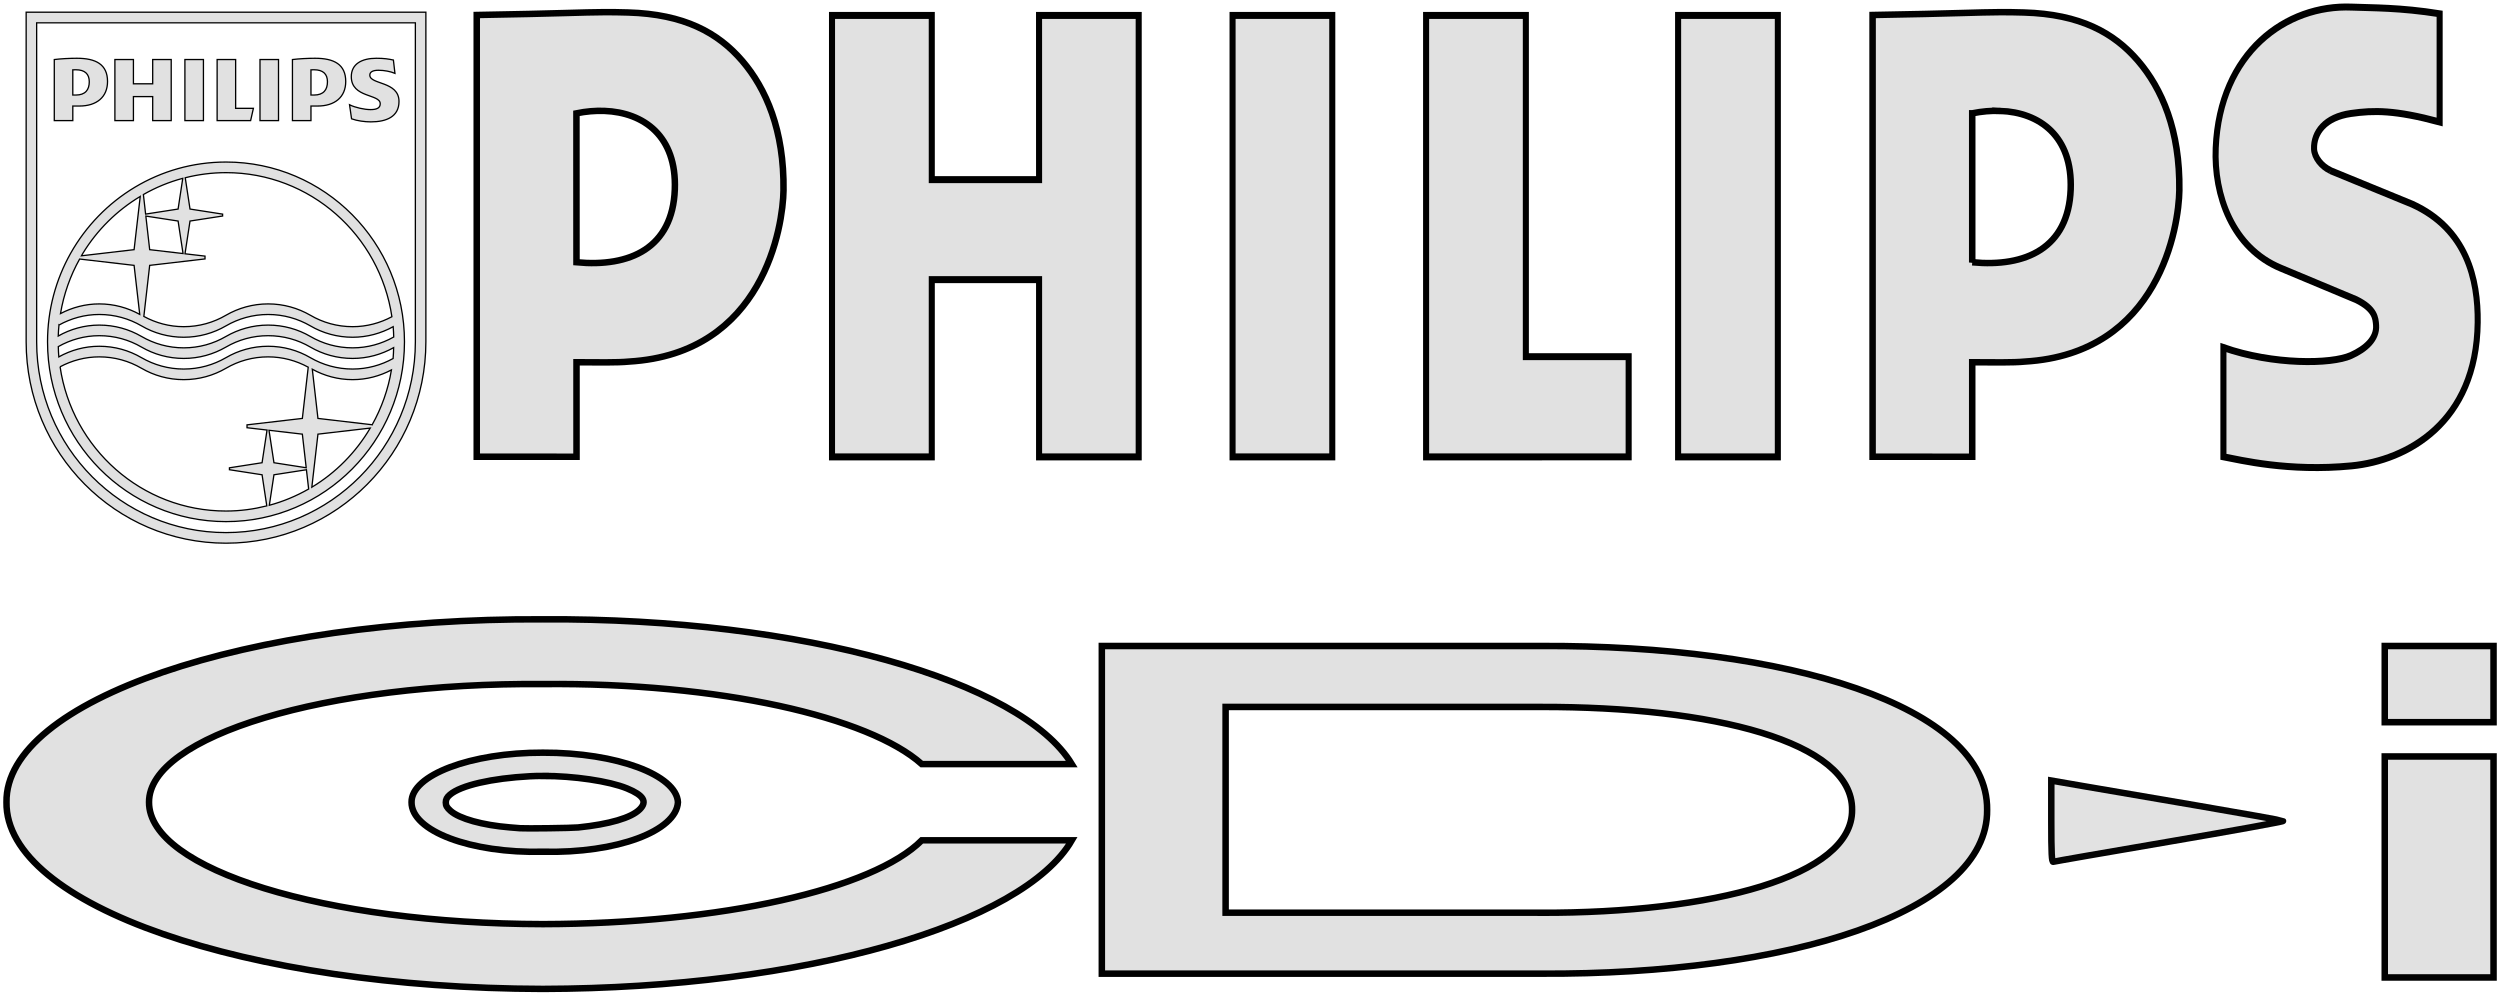 <?xml version="1.0" encoding="utf-8"?>
<svg height="152.913" viewBox="0 0 729.648 290.535" width="384.026" xmlns="http://www.w3.org/2000/svg">
  <g stroke="#000" transform="translate(-3.839 -2.692)">
    <g fill="#16bcf8" stroke-width="1.952" transform="matrix(.196 0 0 .194 11.471 6.252)">
      <path d="m0 .01v495.894c0 167.314 133.222 302.93 297.59 302.93 164.347 0 297.633-135.615 297.633-302.93v-495.894zm579.575 495.894c0 158.506-126.283 287.002-281.985 287.002-155.713 0-281.957-128.496-281.957-287.002v-479.922h563.942z" style="fill: rgb(225, 225, 225);"/>
      <path d="m297.59 225.422c-99.223 0-185.769 55.428-231.435 137.444-21.854 39.318-34.313 84.716-34.313 133.038 0 149.384 118.96 270.481 265.747 270.481 146.786 0 265.756-121.098 265.756-270.481.001-149.352-118.969-270.482-265.755-270.482m-53.587 70.726-7.109-47.085c19.438-4.953 39.764-7.682 60.696-7.682 125.451 0 229.04 94.182 247.034 216.744-17.518 9.456-37.333 14.993-58.483 14.993-22.927 0-44.397-6.241-62.905-17.184-18.503-10.812-40.021-17.085-62.914-17.085-22.871 0-44.302 6.273-62.795 17.076-18.507 10.951-39.949 17.192-62.886 17.192-21.505 0-41.668-5.688-59.395-15.416l8.692-76.828 82.395-9.698v-4.245l-29.785-3.488 7.455-49.264 48.537-7.552v-2.86zm-60.065 61.094-5.701-50.518 48.02 7.454 7.354 48.906zm49.274-107.324-6.955 46.229-48.365 7.585-3.316-29.416c18.235-10.531 37.899-18.784 58.636-24.398zm-148.822 112.948c21.213-35.146 50.619-64.539 85.483-85.698l-9.145 80.074-78.365 9.222c.683-1.204 1.313-2.428 2.027-3.598zm-4.759 8.484 81.098 9.524 8.407 73.739c-17.93-9.956-38.396-15.764-60.259-15.764-20.848 0-40.404 5.438-57.748 14.55 4.918-29.338 14.626-57.021 28.502-82.049zm-30.779 99.31c17.89-9.97 38.214-15.896 60.025-15.896 22.903 0 44.378 6.231 62.882 17.128h.02c18.507 10.956 39.992 17.119 62.862 17.119 22.937 0 44.378-6.229 62.886-17.119 18.494-10.82 39.924-17.128 62.795-17.128 22.893 0 44.411 6.308 62.914 17.128 18.508 10.956 39.979 17.119 62.905 17.119 21.885 0 42.427-5.871 60.402-15.894.445 5.127.619 10.314.79 15.526-18.158 10.348-38.981 16.316-61.192 16.316-22.927 0-44.397-6.177-62.905-17.14-18.503-10.878-40.021-17.088-62.914-17.088-22.871 0-44.302 6.274-62.795 17.088-18.507 10.909-39.949 17.14-62.886 17.14-22.87 0-44.355-6.23-62.862-17.14h-.02c-18.503-10.878-39.979-17.088-62.882-17.088-22.233 0-42.97 6.113-61.108 16.438.194-5.558.563-11.072 1.083-16.509zm1.669 62.794c17.474-9.368 37.249-14.92 58.355-14.92 22.903 0 44.378 6.231 62.882 17.153h.02c18.507 10.908 39.992 17.109 62.862 17.109 22.937 0 44.378-6.254 62.886-17.109 18.494-10.922 39.924-17.153 62.795-17.153 21.648 0 41.92 5.756 59.709 15.526l-8.755 77.067-82.387 9.685v4.322l29.797 3.481-7.389 49.176-48.593 7.649v2.88l48.593 7.597 7.018 46.796c-19.455 4.96-39.76 7.756-60.725 7.756-125.559 0-229.214-94.268-247.068-217.015zm366.82 154.912 3.315 28.973c-18.245 10.51-37.854 18.829-58.559 24.474l6.892-45.895zm-55.71-59.395 49.645 5.827 5.744 50.536-48.03-7.543zm63.77 85.657 9.102-79.83 77.859-9.131c-21.27 36.492-51.163 67.219-86.961 88.961zm89.864-93.966-80.762-9.534-8.406-74.022c17.866 9.937 38.258 15.691 60.044 15.691 20.869 0 40.436-5.409 57.793-14.618-4.857 29.502-14.715 57.291-28.669 82.483zm31.16-99.646c-17.965 10.013-38.442 15.831-60.284 15.831-22.927 0-44.397-6.21-62.905-17.109-18.503-10.941-40.021-17.161-62.914-17.161-22.871 0-44.302 6.241-62.795 17.161-18.507 10.855-39.949 17.109-62.886 17.109-22.87 0-44.355-6.254-62.862-17.109h-.02c-18.503-10.941-39.979-17.161-62.882-17.161-21.908 0-42.343 5.959-60.254 15.981-.442-5.137-.616-10.325-.747-15.481 18.118-10.315 38.811-16.405 61-16.405 22.903 0 44.378 6.197 62.882 17.119h.02c18.507 10.933 39.992 17.096 62.862 17.096 22.937 0 44.378-6.241 62.886-17.096 18.494-10.898 39.924-17.119 62.795-17.119 22.893 0 44.411 6.221 62.914 17.129 18.508 10.923 39.979 17.086 62.905 17.086 22.189 0 42.96-5.971 61.086-16.228-.164 5.469-.305 10.962-.801 16.357z" style="fill: rgb(225, 225, 225);"/>
      <path d="m215.996 71.215h-27.576v36.511h-28.687v-36.511h-27.585v91.865h27.585v-36.112h28.687v36.112h27.576zm95.948 73.415v-73.415h-27.574v91.865h49.872l4.137-18.45zm-47.962-73.415h-27.585v91.865h27.585zm111.8 0h-27.564v91.865h27.564zm135.948 23.433c0-4.973 4.943-7.3 12.895-7.3 8.688 0 18.113 1.918 24.529 4.625l-2.297-20c-7.15-1.539-13.544-2.666-25.268-2.666-22.317 0-37.42 8.94-37.42 27.662 0 32.296 43.076 25.753 43.076 40.735 0 5.786-4.182 8.844-14.354 8.844-9.047 0-23.046-3.058-31.345-7.304l3.021 21.16c8.3 3.055 19.624 4.594 28.712 4.594 23.023 0 41.92-7.672 41.92-30.727.001-30.77-43.469-25.006-43.469-39.623zm-77.767 46.525c25.678 0 41.917-13.447 41.917-36.904 0-25.75-17.387-34.962-45.71-34.962-10.966 0-24.184.748-33.63 1.908v91.865h27.575v-21.907zm14.701-36.502c0 11.898-5.678 19.969-20.01 19.969h-4.539v-37.953c1.593-.087 3.151-.087 4.539-.087 13.585 0 20.01 6.513 20.01 18.071zm-369.411 36.502c25.701 0 41.93-13.447 41.93-36.904 0-25.75-17.357-34.962-45.699-34.962-10.942 0-24.161.748-33.587 1.908v91.865h27.563v-21.907zm14.748-36.502c0 11.898-5.668 19.969-20.013 19.969h-4.528v-37.953c1.604-.087 3.12-.087 4.528-.087 13.608 0 20.013 6.513 20.013 18.071z" style="fill: rgb(225, 225, 225);"/>
    </g>
    <g fill="#16bcf8" stroke-width="2.425" transform="matrix(.73 0 0 .841 142.983 4.73)">
      <path d="m586.91 6.215c-6.365.031-13.132.414-37.271.834v22.469 6.084 100.703l29.055.006v-27.654c5.787.03 12.064.141 15.342-.197 39.458-2.341 44.907-39.855 45.055-50.053.252-17.711-5.171-29.913-12.008-37.914-7.093-8.302-16.956-13.703-33.312-14.18-2.66-.079-4.738-.108-6.859-.098zm-.033 28.895c11.504.445 21.113 7.396 20.525 22.996-.66 17.103-13.063 22.805-28.695 21.299l-.014.061v-43.65h.018c2.754-.564 5.511-.808 8.166-.705z" stroke-width="1.901" transform="matrix(1.371 0 0 1.186 -195.487 -5.576)" style="fill: rgb(225, 225, 225);"/>
      <g stroke-width="2.425">
        <path d="m741.115 56.787 32.697 11.646c21.766 8.592 26.391 26.027 26.182 41.043-.48 34.828-28.27 47.885-50.423 49.77-25.189 2.138-44.688-2.081-51.242-3.146v-37.902c19.937 6.055 43.137 5.814 50.971 2.76 5.926-2.31 10.428-5.839 10.07-10.471-.197-2.513-.449-5.709-7.939-8.911l-30.153-10.938c-19.363-6.972-26.834-25.356-26.027-41.732 1.639-33.086 28.072-49.832 54.463-48.864 8.142.295 19.111.104 35.063 2.31v37.55c-17.873-4.157-26.255-4.089-35.476-2.943-10.315 1.274-14.947 6.608-14.731 12.306.104 2.888 2.987 6.054 6.547 7.471" style="fill: rgb(225, 225, 225);"/>
        <path d="m181.926 59.922h42.897l-.012-56.994h39.842v153.208h-39.83v-61.508h-42.897l-.006 61.508h-39.884v-153.208h39.884z" style="fill: rgb(225, 225, 225);"/>
        <path d="m302.178 2.928h39.866v153.208h-39.866z" style="fill: rgb(225, 225, 225);"/>
        <path d="m480.311 2.928h39.873v153.208h-39.873z" style="fill: rgb(225, 225, 225);"/>
        <path d="m419.437 121.351h41.105v34.773l-80.984.012v-153.208h39.879z" style="fill: rgb(225, 225, 225);"/>
      </g>
      <path d="m179.857 6.215c-6.365.031-13.133.414-37.275.834v24.684 3.869 100.703l29.1.006-.006-27.654c5.753.028 11.985.145 15.303-.197 39.458-2.341 44.907-39.855 45.061-50.053.252-17.711-5.176-29.913-12.008-37.914-7.098-8.302-16.963-13.703-33.314-14.18-2.661-.079-4.738-.108-6.859-.098zm-.039 28.895c11.502.445 21.115 7.396 20.527 22.996-.646 17.103-13.041 22.805-28.678 21.299l-.012-43.59c2.753-.564 5.508-.808 8.162-.705z" stroke-width="1.901" transform="matrix(1.371 0 0 1.186 -195.487 -5.576)" style="fill: rgb(225, 225, 225);"/>
    </g>
    <g fill="#fff" stroke-width="1" transform="matrix(1.9 0 0 1.9 3.839 2.692)">
      <path d="m83.395 115.617c-11.112-.029-20.226 3.454-20.178 7.609-.048 4.409 9.066 7.883 20.178 7.609 11.4.273 20.514-3.2 20.744-7.609-.23-4.155-9.344-7.639-20.744-7.609zm-.008 3.574c4.723-.002 10.165.781 12.939 1.924 2.548 1.049 3.134 2.026 1.934 3.219-1.308 1.3-4.639 2.276-9.463 2.773-.896.092-8.078.187-8.912.117-.221-.018-.923-.076-1.561-.127-4.199-.338-7.781-1.338-9.123-2.545-.556-.5-.725-.798-.725-1.285 0-.47.174-.797.631-1.188 1.678-1.436 6.405-2.526 12.309-2.838.635-.034 1.296-.05 1.971-.051z" style="fill: rgb(225, 225, 225);"/>
      <path d="m83.395 95.133c-45.57-.234-82.621 12.506-82.4 28.094-.221 15.842 36.83 28.582 82.4 28.68 40.307-.107 73.786-9.94 81.248-22.826h-23.049c-7.491 7.492-30.655 12.807-58.199 12.875-33.383-.068-60.552-8.369-60.504-18.729-.048-10.116 27.121-18.418 60.504-18.145 27.179-.263 50.094 5.063 58.199 12.291h23.049c-7.741-12.72-41.104-22.474-81.248-22.24zm85.857 4.098v50.334h67.42c38.166.195 68.753-9.453 68.57-25.168.173-15.988-30.712-25.332-68.57-25.166zm197.07 0v11.705h16.711v-11.705zm-178.055 9.363h48.412c26.382-.049 47.953 5.307 47.818 15.803.125 10.233-21.444 15.881-47.826 15.812v-.01h-48.404zm178.055 7.609v33.947h16.711v-33.947z" style="fill: rgb(225, 225, 225);"/>
    </g>
    <path d="m602.526 242.467v-11.961l8.98 1.554c4.939.855 20.08 3.447 33.647 5.76 13.566 2.313 24.817 4.333 25 4.488s-14.688 2.849-33.048 5.987-33.651 5.801-33.981 5.918c-.469.167-.599-2.384-.599-11.747z" opacity=".98" stroke-width="1.9" style="fill: rgb(225, 225, 225);"/>
  </g>
</svg>